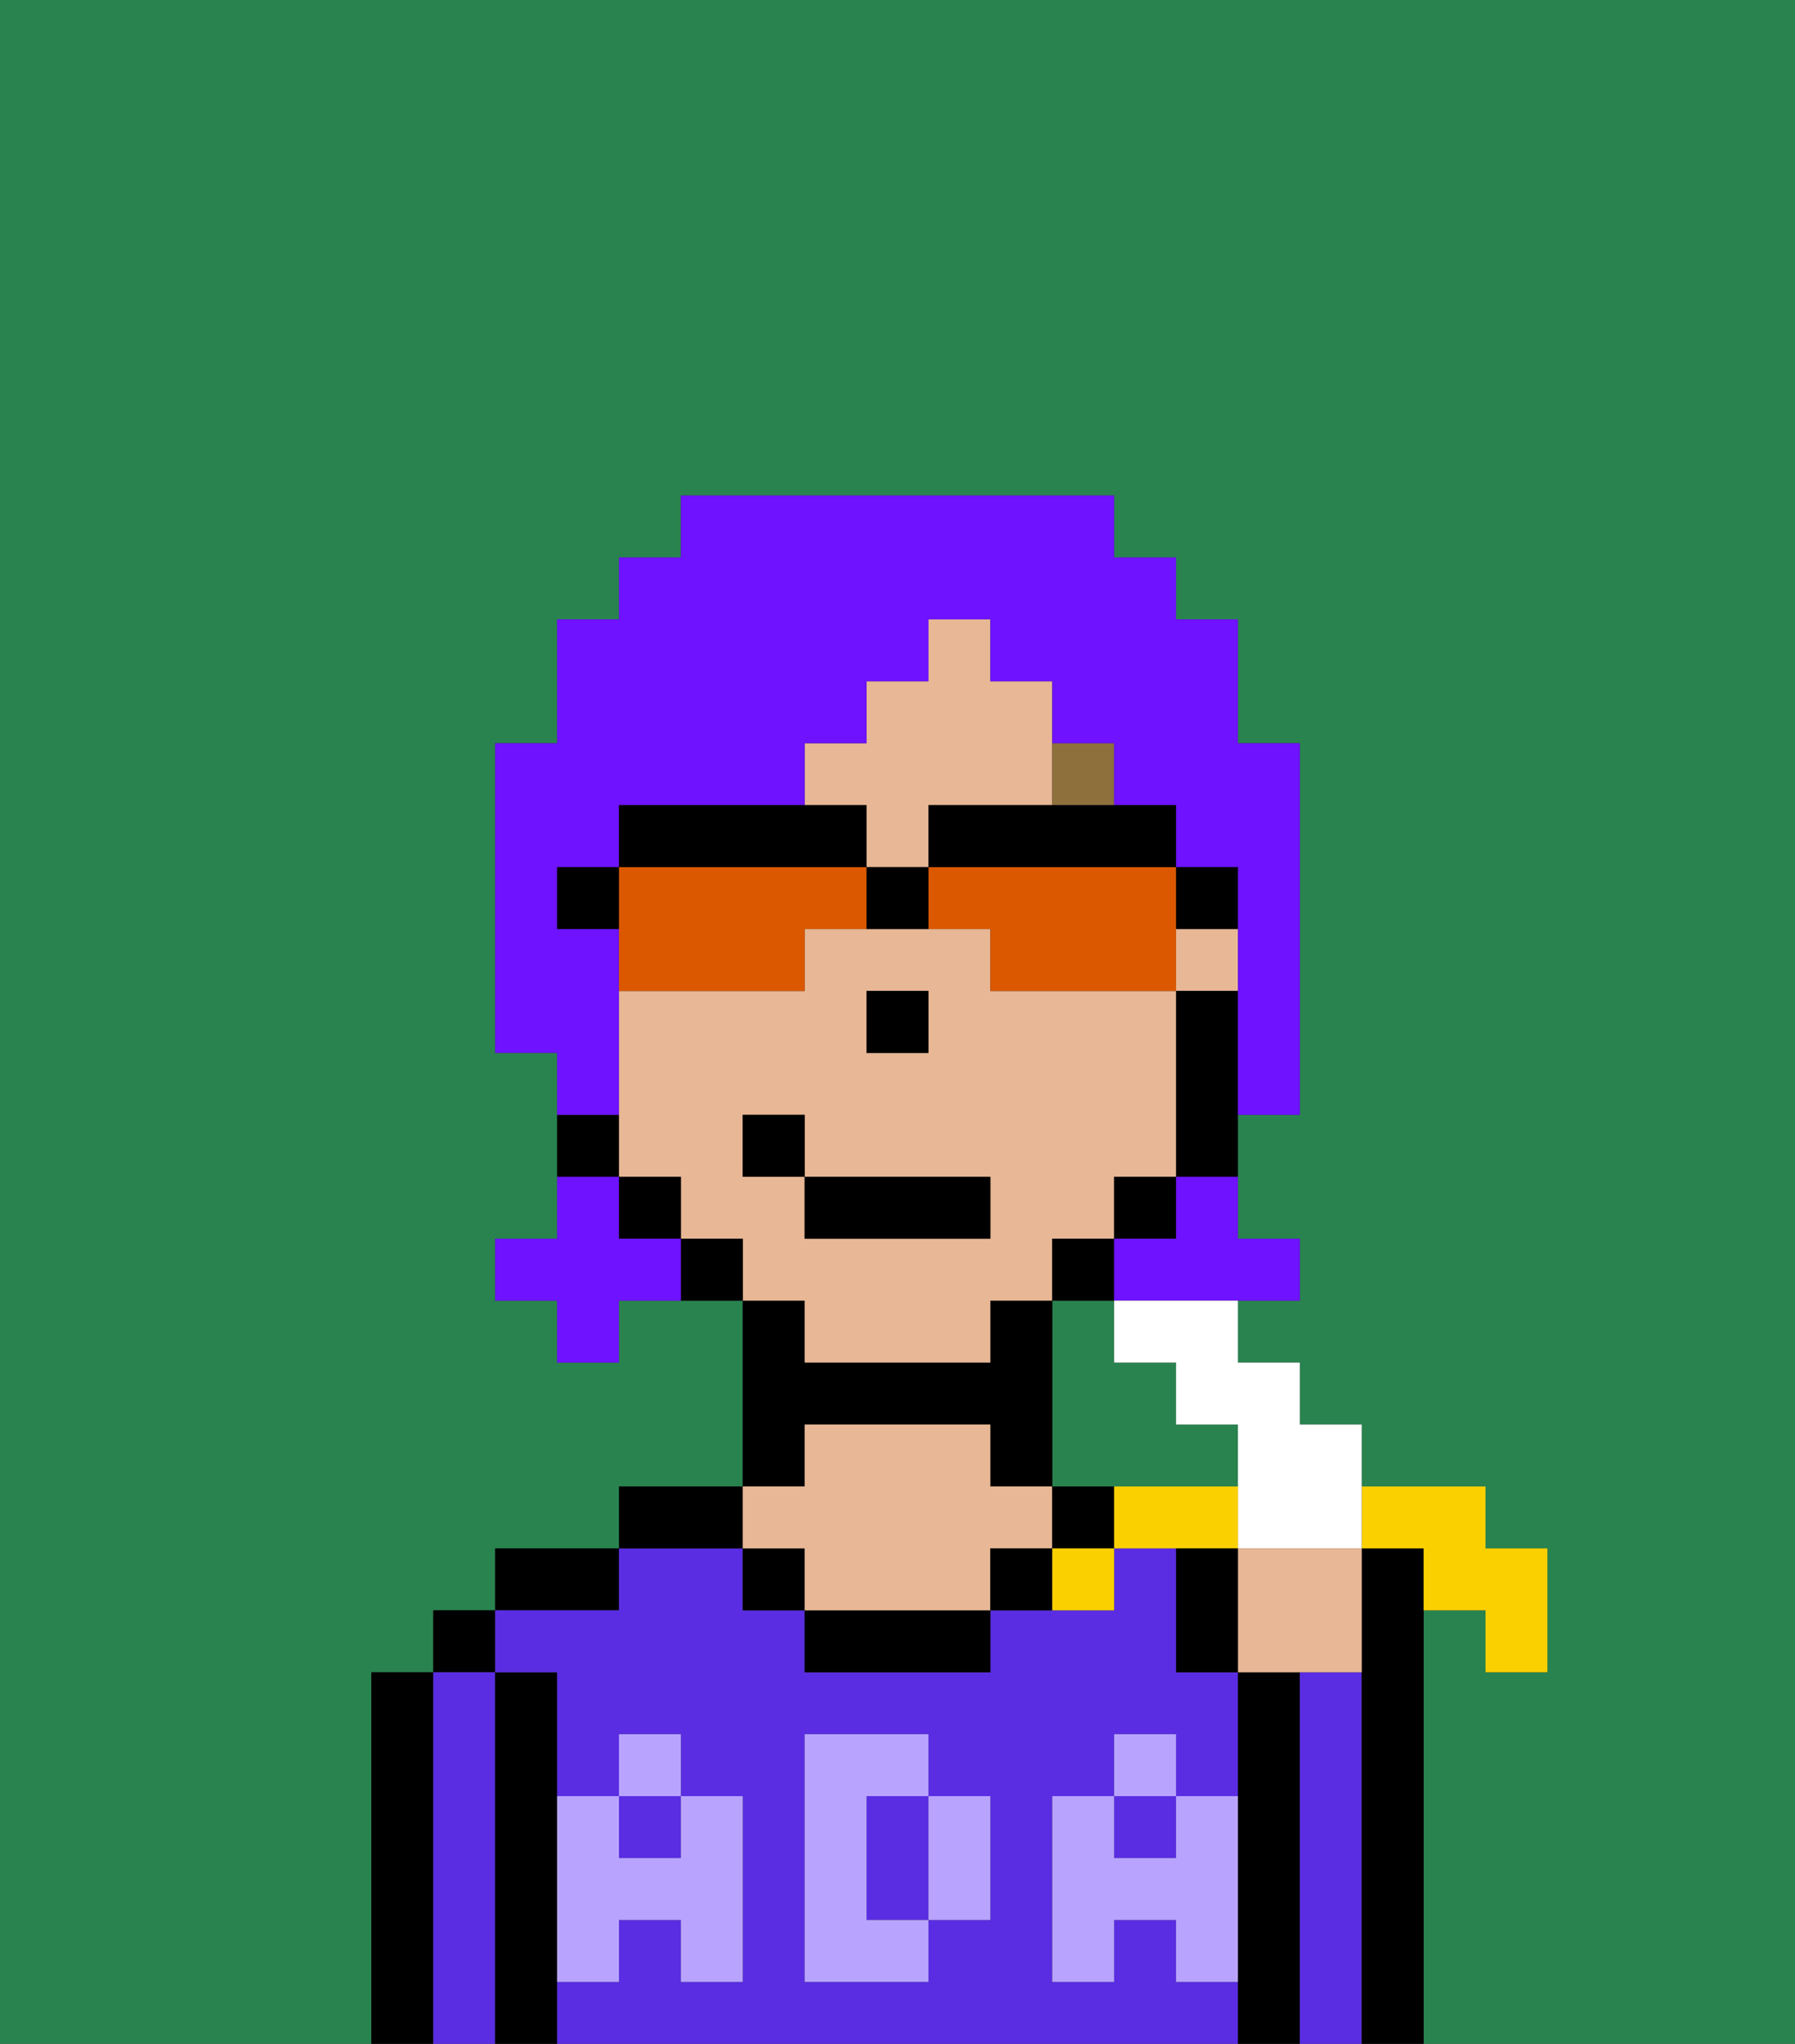 <svg xmlns="http://www.w3.org/2000/svg" viewBox="0 0 29 33"><rect x="0" y="0" width="29" height="33" fill="#333333" stroke="none"/><defs><style>polygon,rect,path{shape-rendering:crispedges;}.ia83-1{fill:#29834f;}.ia83-2{fill:#000000;}.ia83-3{fill:#5a2de2;}.ia83-4{fill:#e8b795;}.ia83-5{fill:#b8a4ff;}.ia83-6{fill:#8e703c;}.ia83-7{fill:#6e12ff;}.ia83-8{fill:#db5800;}.ia83-9{fill:#fad000;}.ia83-10{fill:#ffffff;}</style></defs><path class="ia83-1" d="M19,24h1V23H19V22H18V21H17v3h2Z"/><path class="ia83-1" d="M6,32V27H7V26H8V25h2V24h2V21H10v1H9V21H8V20H9V17H8V12H9V10h1V9h1V8h7V9h1v1h1v2h1v6H20v2h1v1H20v1h1v1h1v1h2v1h1v2H24V26H23v7h6V0H0V33H6Z"/><path class="ia83-2" d="M7,27H6v6H7V27Z"/><rect class="ia83-2" x="7" y="26" width="1" height="1"/><path class="ia83-3" d="M8,27H7v6H8V27Z"/><path class="ia83-2" d="M9,31V27H8v6H9V31Z"/><path class="ia83-2" d="M10,25H8v1h2Z"/><path class="ia83-3" d="M19,32V31H18v1H17V29h1V28h1v1h1V27H19V25H18v1H16v1H13V26H12V25H10v1H8v1H9v2h1V28h1v1h1v3H11V31H10v1H9v1H20V32Zm-3-2v1H15v1H13V28h2v1h1Z"/><rect class="ia83-3" x="10" y="29" width="1" height="1"/><path class="ia83-3" d="M15,29H14v2h1V29Z"/><rect class="ia83-3" x="18" y="29" width="1" height="1"/><path class="ia83-2" d="M12,24H10v1h2Z"/><path class="ia83-2" d="M13,23h3v1h1V21H16v1H13V21H12v3h1Z"/><rect class="ia83-2" x="12" y="25" width="1" height="1"/><path class="ia83-2" d="M13,26v1h3V26H13Z"/><path class="ia83-4" d="M13,25v1h3V25h1V24H16V23H13v1H12v1Z"/><path class="ia83-2" d="M16,25v1h1V25Z"/><path class="ia83-2" d="M17,24v1h1V24Z"/><path class="ia83-2" d="M21,27H20v6h1V27Z"/><path class="ia83-3" d="M22,27H21v6h1V27Z"/><path class="ia83-2" d="M23,26V25H22v8h1V26Z"/><path class="ia83-5" d="M19,30H18V29H17v3h1V31h1v1h1V29H19Z"/><rect class="ia83-5" x="18" y="28" width="1" height="1"/><path class="ia83-5" d="M15,30v1h1V29H15Z"/><path class="ia83-5" d="M14,30V29h1V28H13v4h2V31H14Z"/><path class="ia83-5" d="M9,32h1V31h1v1h1V29H11v1H10V29H9v3Z"/><rect class="ia83-5" x="10" y="28" width="1" height="1"/><path class="ia83-4" d="M14,14h1V13h2V11H16V10H15v1H14v1H13v1h1Z"/><rect class="ia83-4" x="19" y="15" width="1" height="1"/><path class="ia83-4" d="M13,22h3V21h1V20h1V19h1V16H16V15H13v1H10v3h1v1h1v1h1Zm1-6h1v1H14Zm-2,3V18h1v1h3v1H13V19Z"/><path class="ia83-2" d="M19,16v3h1V16Z"/><rect class="ia83-2" x="18" y="19" width="1" height="1"/><rect class="ia83-2" x="17" y="20" width="1" height="1"/><path class="ia83-2" d="M11,20v1h1V20Z"/><rect class="ia83-2" x="10" y="19" width="1" height="1"/><path class="ia83-2" d="M10,18H9v1h1Z"/><rect class="ia83-2" x="14" y="16" width="1" height="1"/><path class="ia83-6" d="M18,13V12H17v1Z"/><rect class="ia83-2" x="13" y="19" width="3" height="1"/><rect class="ia83-2" x="12" y="18" width="1" height="1"/><path class="ia83-7" d="M19,20H18v1h3V20H20V19H19Z"/><path class="ia83-7" d="M10,20V19H9v1H8v1H9v1h1V21h1V20Z"/><path class="ia83-7" d="M10,17V15H9V14h1V13h3V12h1V11h1V10h1v1h1v1h1v1h1v1h1v4h1V12H20V10H19V9H18V8H11V9H10v1H9v2H8v5H9v1h1Z"/><path class="ia83-8" d="M13,14H10v2h3V15h1V14Z"/><path class="ia83-8" d="M19,14H15v1h1v1h3V14Z"/><path class="ia83-2" d="M16,13H15v1h4V13H16Z"/><path class="ia83-2" d="M13,14h1V13H10v1h3Z"/><path class="ia83-2" d="M20,15V14H19v1Z"/><path class="ia83-2" d="M9,14v1h1V14Z"/><path class="ia83-2" d="M14,14v1h1V14Z"/><path class="ia83-9" d="M23,25v1h1v1h1V25H24V24H22v1Z"/><path class="ia83-10" d="M18,22h1v1h1v2h2V23H21V22H20V21H18Z"/><path class="ia83-4" d="M20,27h2V25H20Z"/><path class="ia83-9" d="M20,24H18v1h2Z"/><path class="ia83-9" d="M17,26h1V25H17Z"/><path class="ia83-2" d="M19,25v2h1V25Z"/></svg>